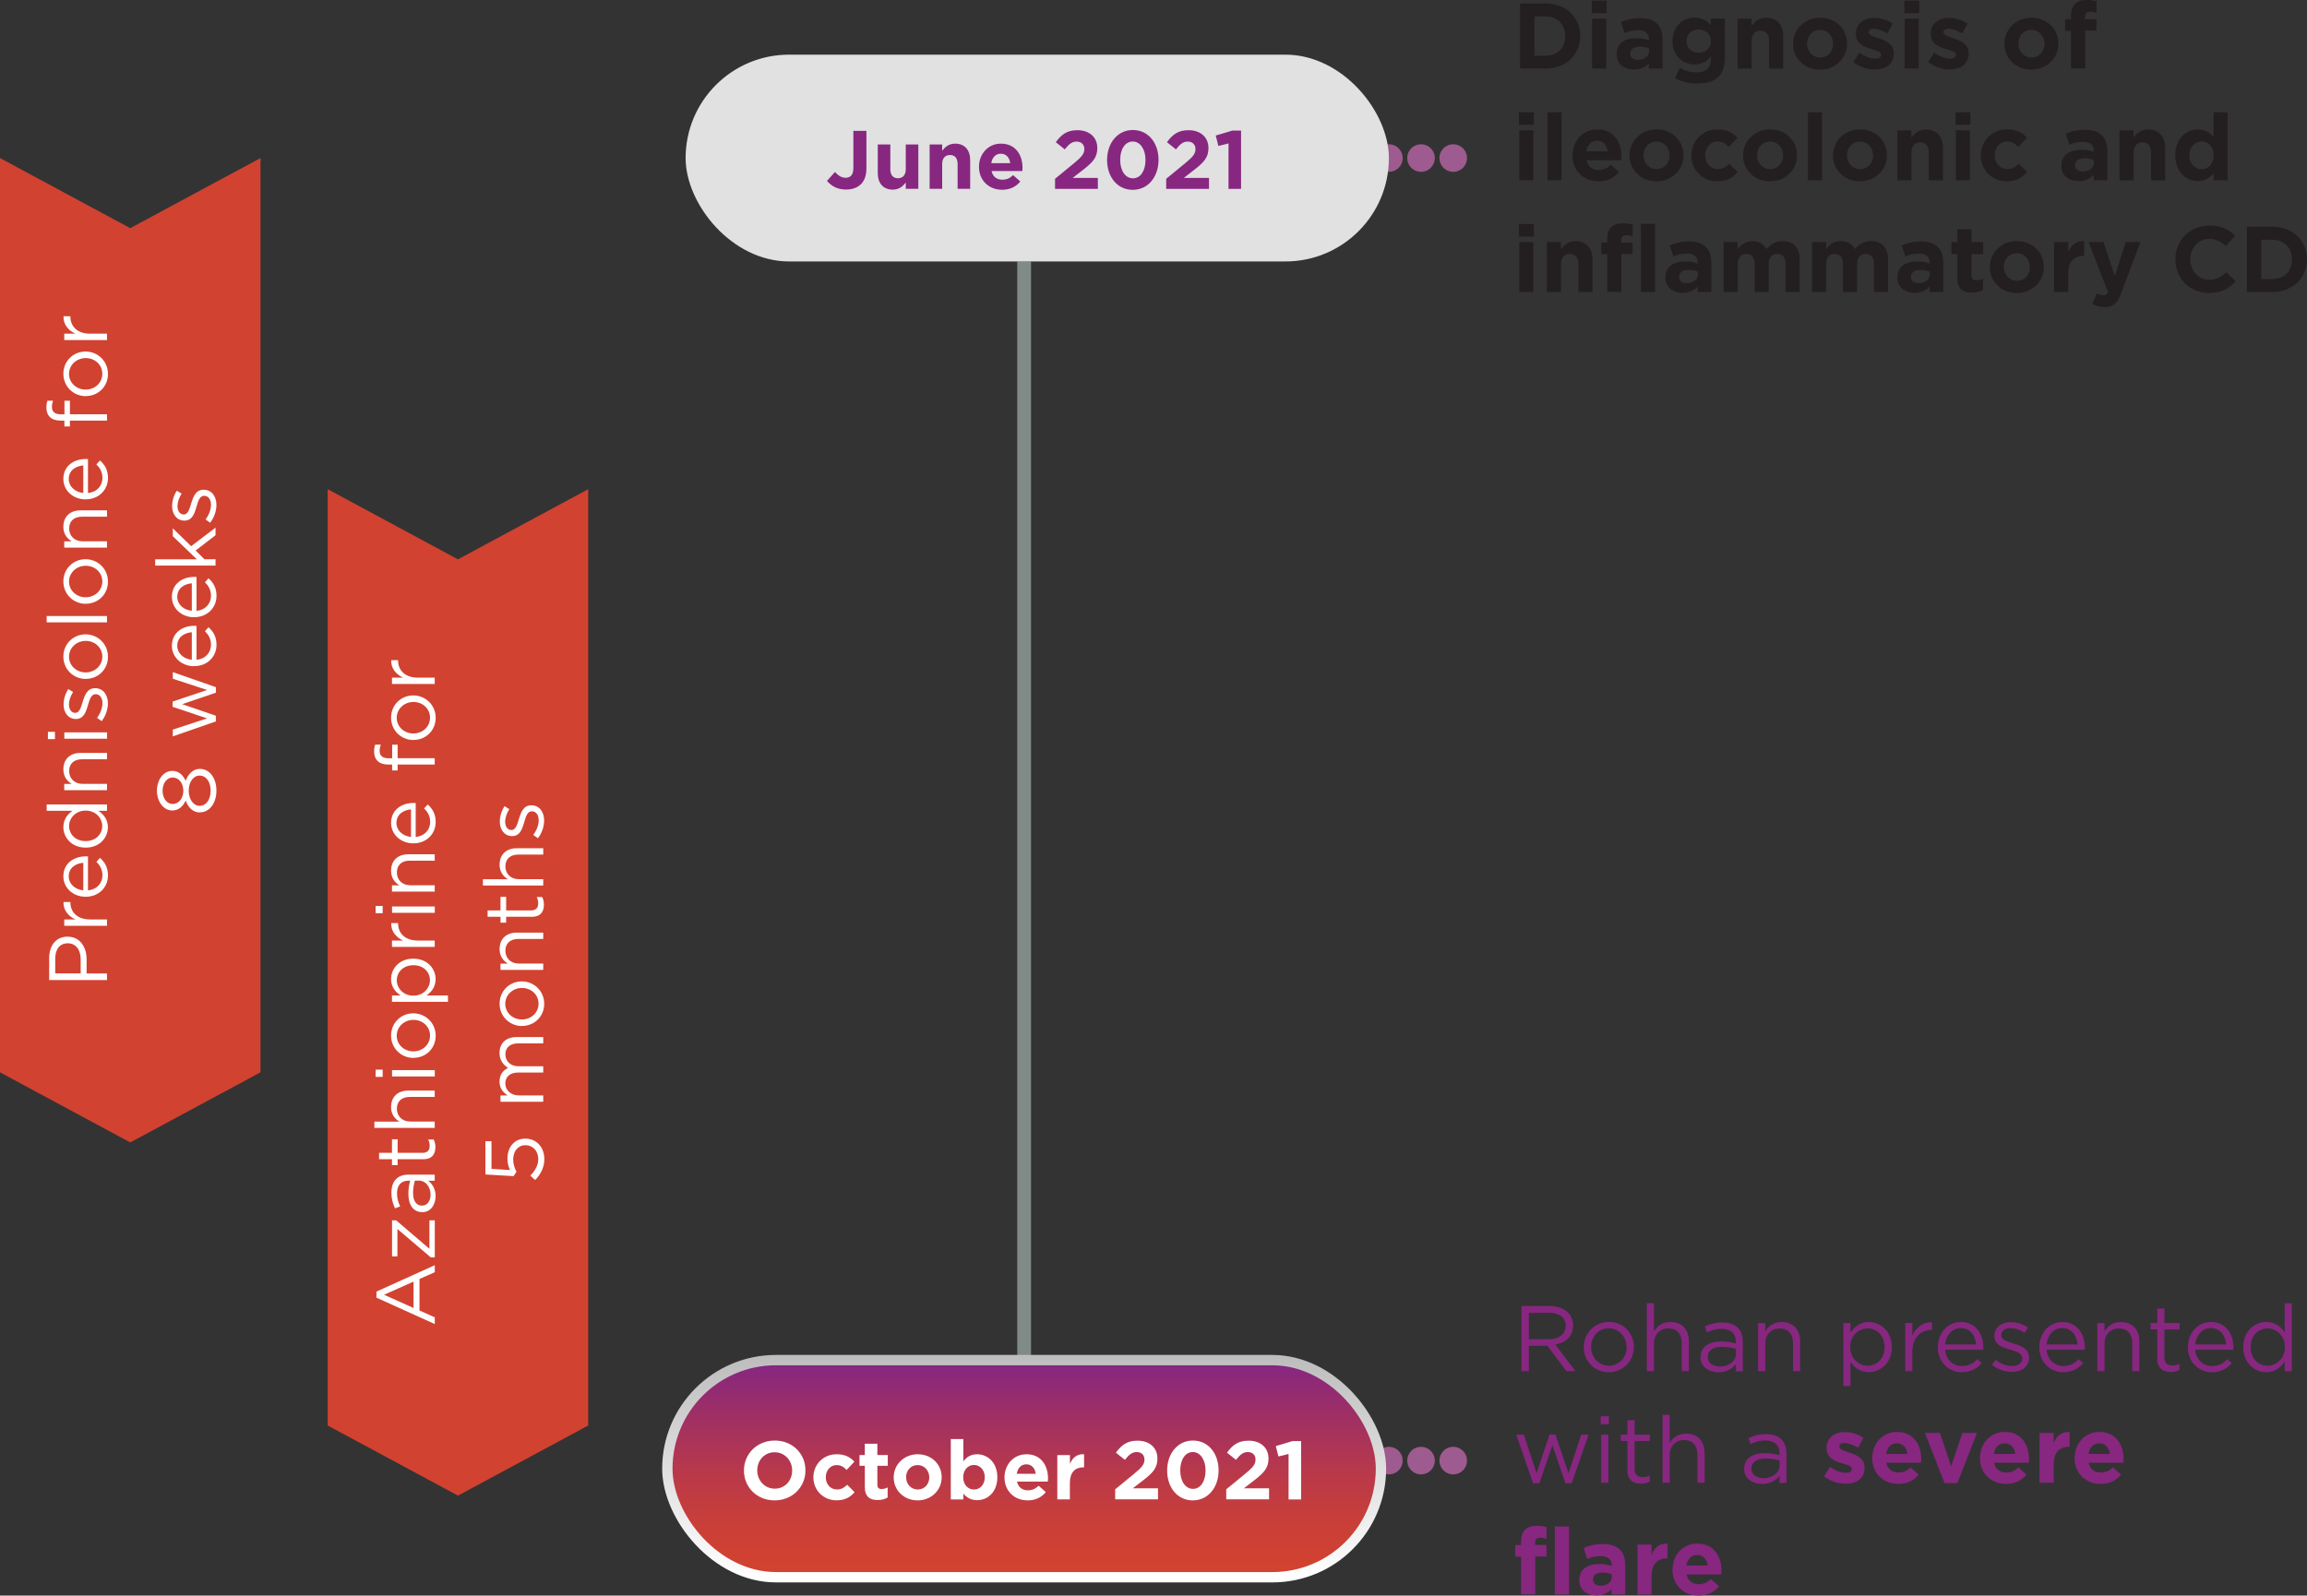 <?xml version="1.0" encoding="UTF-8"?>
<svg id="rohan_flare_svg_mobile" data-name="rohan_flare_svg_mobile" xmlns="http://www.w3.org/2000/svg" xmlns:xlink="http://www.w3.org/1999/xlink" viewBox="0 0 334.6 231.48">
  <rect x="0" y="0" width="334.6" height="231.48" fill="#333333" stroke="none"/>
  <defs>
    <style>
      .mob-cls-1 {
        fill: #e0e1e0;
      }

      .mob-cls-1, .mob-cls-2, .mob-cls-3, .mob-cls-4, .mob-cls-5, .mob-cls-6, .mob-cls-7 {
        stroke-width: 0px;
      }

      .mob-cls-2 {
        fill: url(#mob-linear-gradient);
      }

      .mob-cls-8, .mob-cls-9 {
        stroke: #9d5b8f;
        stroke-linecap: round;
        stroke-linejoin: round;
        stroke-width: 4px;
      }

      .mob-cls-8, .mob-cls-9, .mob-cls-10 {
        fill: none;
      }

      .mob-cls-3 {
        fill: #d24230;
      }

      .mob-cls-4 {
        fill: #fff;
      }

      .mob-cls-5 {
        fill: url(#mob-linear-gradient-2);
      }

      .mob-cls-6 {
        fill: #231f20;
      }

      .mob-cls-9 {
        stroke-dasharray: 0 0 0 4.67;
      }

      .mob-cls-7 {
        fill: #872780;
      }

      .mob-cls-10 {
        stroke: #808b86;
        stroke-miterlimit: 10;
        stroke-width: 2px;
      }
    </style>
    <linearGradient id="mob-linear-gradient" x1="148.54" y1="196.76" x2="148.54" y2="228.93" gradientUnits="userSpaceOnUse">
      <stop offset="0" stop-color="#bebdbd"/>
      <stop offset="1" stop-color="#fff"/>
    </linearGradient>
    <linearGradient id="mob-linear-gradient-2" x1="148.54" y1="198.25" x2="148.54" y2="227.49" gradientUnits="userSpaceOnUse">
      <stop offset="0" stop-color="#872780"/>
      <stop offset=".2" stop-color="#9b2e69"/>
      <stop offset=".53" stop-color="#b9394a"/>
      <stop offset=".81" stop-color="#cb3f36"/>
      <stop offset="1" stop-color="#d24230"/>
    </linearGradient>
  </defs>
  <g id="rohan_svg_flare_mobile">
    <g>
      <line id="timeline" class="mob-cls-10" x1="148.54" y1="217.53" x2="148.54" y2="37.93"/>
      <g id="october_text">
        <g>
          <path class="mob-cls-7" d="m220.68,189.47h4.06c1.16,0,2.09.35,2.69.95.46.46.73,1.12.73,1.86v.03c0,1.57-1.08,2.49-2.57,2.75l2.9,3.86h-1.31l-2.74-3.67h-2.7v3.67h-1.07v-9.45Zm3.97,4.82c1.42,0,2.43-.73,2.43-1.94v-.03c0-1.16-.89-1.86-2.42-1.86h-2.92v3.83h2.9Z"/>
          <path class="mob-cls-7" d="m229.7,195.46v-.03c0-1.97,1.54-3.65,3.65-3.65s3.63,1.65,3.63,3.62v.03c0,1.97-1.55,3.65-3.66,3.65s-3.62-1.65-3.62-3.62Zm6.21,0v-.03c0-1.5-1.12-2.73-2.59-2.73s-2.55,1.23-2.55,2.7v.03c0,1.5,1.11,2.71,2.58,2.71s2.57-1.21,2.57-2.69Z"/>
          <path class="mob-cls-7" d="m238.85,189.06h1.04v4.09c.46-.76,1.19-1.36,2.39-1.36,1.69,0,2.67,1.13,2.67,2.79v4.33h-1.04v-4.08c0-1.3-.7-2.11-1.93-2.11s-2.09.88-2.09,2.19v4h-1.04v-9.86Z"/>
          <path class="mob-cls-7" d="m246.64,196.9v-.03c0-1.47,1.21-2.25,2.98-2.25.89,0,1.53.12,2.15.3v-.24c0-1.26-.77-1.9-2.08-1.9-.82,0-1.47.22-2.12.51l-.31-.85c.77-.35,1.53-.58,2.54-.58s1.74.26,2.25.77c.47.47.72,1.15.72,2.04v4.27h-1v-1.05c-.49.63-1.3,1.2-2.53,1.2-1.3,0-2.61-.74-2.61-2.17Zm5.14-.54v-.67c-.51-.15-1.2-.3-2.05-.3-1.31,0-2.04.57-2.04,1.45v.03c0,.88.81,1.39,1.75,1.39,1.28,0,2.34-.78,2.34-1.89Z"/>
          <path class="mob-cls-7" d="m254.99,191.94h1.04v1.22c.46-.76,1.19-1.36,2.39-1.36,1.69,0,2.67,1.13,2.67,2.79v4.33h-1.04v-4.08c0-1.3-.7-2.11-1.93-2.11s-2.09.88-2.09,2.19v4h-1.04v-6.98Z"/>
          <path class="mob-cls-7" d="m267.35,191.94h1.04v1.4c.57-.84,1.39-1.55,2.67-1.55,1.67,0,3.33,1.32,3.33,3.62v.03c0,2.28-1.65,3.63-3.33,3.63-1.3,0-2.13-.7-2.67-1.49v3.5h-1.04v-9.14Zm5.98,3.51v-.03c0-1.65-1.13-2.7-2.46-2.7s-2.52,1.09-2.52,2.69v.03c0,1.62,1.23,2.7,2.52,2.7s2.46-1,2.46-2.69Z"/>
          <path class="mob-cls-7" d="m276.32,191.94h1.04v1.82c.51-1.16,1.53-2,2.85-1.94v1.12h-.08c-1.53,0-2.77,1.09-2.77,3.2v2.78h-1.04v-6.98Z"/>
          <path class="mob-cls-7" d="m281.06,195.45v-.03c0-2.01,1.42-3.63,3.35-3.63,2.07,0,3.25,1.65,3.25,3.69,0,.13,0,.22-.01.34h-5.54c.15,1.51,1.22,2.36,2.46,2.36.96,0,1.63-.39,2.2-.99l.65.58c-.7.78-1.55,1.31-2.88,1.31-1.92,0-3.48-1.47-3.48-3.63Zm5.55-.4c-.11-1.27-.84-2.38-2.23-2.38-1.21,0-2.13,1.01-2.27,2.38h4.5Z"/>
          <path class="mob-cls-7" d="m288.9,198.03l.53-.74c.76.57,1.59.89,2.42.89s1.45-.43,1.45-1.11v-.03c0-.7-.82-.97-1.74-1.23-1.09-.31-2.31-.69-2.31-1.97v-.03c0-1.2,1-2,2.38-2,.85,0,1.8.3,2.51.77l-.47.78c-.65-.42-1.39-.68-2.07-.68-.82,0-1.35.43-1.35,1.01v.03c0,.66.86.92,1.8,1.2,1.08.32,2.24.74,2.24,2v.03c0,1.32-1.09,2.09-2.48,2.09-1,0-2.11-.39-2.89-1.03Z"/>
          <path class="mob-cls-7" d="m295.77,195.45v-.03c0-2.01,1.42-3.63,3.35-3.63,2.07,0,3.25,1.65,3.25,3.69,0,.13,0,.22-.01.34h-5.54c.15,1.51,1.22,2.36,2.46,2.36.96,0,1.63-.39,2.2-.99l.65.58c-.7.78-1.55,1.31-2.88,1.31-1.92,0-3.48-1.47-3.48-3.63Zm5.55-.4c-.11-1.27-.84-2.38-2.23-2.38-1.21,0-2.13,1.01-2.27,2.38h4.5Z"/>
          <path class="mob-cls-7" d="m304.19,191.94h1.04v1.22c.46-.76,1.19-1.36,2.39-1.36,1.69,0,2.67,1.13,2.67,2.79v4.33h-1.04v-4.08c0-1.3-.7-2.11-1.93-2.11s-2.09.88-2.09,2.19v4h-1.04v-6.98Z"/>
          <path class="mob-cls-7" d="m312.88,197.07v-4.21h-.97v-.92h.97v-2.11h1.04v2.11h2.21v.92h-2.21v4.08c0,.85.47,1.16,1.17,1.16.35,0,.65-.07,1.01-.24v.89c-.36.19-.76.3-1.26.3-1.12,0-1.97-.55-1.97-1.97Z"/>
          <path class="mob-cls-7" d="m317.33,195.45v-.03c0-2.01,1.42-3.63,3.35-3.63,2.07,0,3.25,1.65,3.25,3.69,0,.13,0,.22-.01.34h-5.54c.15,1.51,1.22,2.36,2.46,2.36.96,0,1.63-.39,2.2-.99l.65.58c-.7.78-1.55,1.31-2.88,1.31-1.92,0-3.48-1.47-3.48-3.63Zm5.55-.4c-.11-1.27-.84-2.38-2.23-2.38-1.21,0-2.13,1.01-2.27,2.38h4.5Z"/>
          <path class="mob-cls-7" d="m325.35,195.45v-.03c0-2.28,1.66-3.63,3.34-3.63,1.3,0,2.13.7,2.67,1.49v-4.21h1.04v9.86h-1.04v-1.4c-.57.84-1.39,1.55-2.67,1.55-1.67,0-3.34-1.32-3.34-3.62Zm6.05-.01v-.03c0-1.61-1.23-2.69-2.52-2.69s-2.46,1-2.46,2.69v.03c0,1.65,1.13,2.7,2.46,2.7s2.52-1.09,2.52-2.7Z"/>
          <path class="mob-cls-7" d="m219.91,208.14h1.11l1.84,5.6,1.88-5.63h.86l1.89,5.63,1.84-5.6h1.08l-2.46,7.04h-.91l-1.88-5.51-1.89,5.51h-.92l-2.44-7.04Z"/>
          <path class="mob-cls-7" d="m232.16,205.47h1.19v1.15h-1.19v-1.15Zm.07,2.67h1.04v6.98h-1.04v-6.98Z"/>
          <path class="mob-cls-7" d="m236.04,213.27v-4.21h-.97v-.92h.97v-2.11h1.04v2.11h2.21v.92h-2.21v4.08c0,.85.47,1.16,1.17,1.16.35,0,.65-.07,1.01-.24v.89c-.37.19-.76.3-1.26.3-1.12,0-1.97-.55-1.97-1.97Z"/>
          <path class="mob-cls-7" d="m241.13,205.26h1.04v4.09c.46-.76,1.19-1.36,2.39-1.36,1.69,0,2.67,1.13,2.67,2.79v4.33h-1.04v-4.08c0-1.3-.7-2.11-1.93-2.11s-2.09.88-2.09,2.19v4h-1.04v-9.86Z"/>
          <path class="mob-cls-7" d="m252.97,213.1v-.03c0-1.47,1.21-2.25,2.98-2.25.89,0,1.53.12,2.15.3v-.24c0-1.26-.77-1.9-2.08-1.9-.82,0-1.47.22-2.12.51l-.31-.85c.77-.35,1.53-.58,2.54-.58s1.74.26,2.25.77c.47.47.72,1.15.72,2.04v4.27h-1v-1.05c-.49.63-1.3,1.2-2.53,1.2-1.3,0-2.61-.74-2.61-2.17Zm5.14-.54v-.67c-.51-.15-1.2-.3-2.05-.3-1.31,0-2.04.57-2.04,1.45v.03c0,.88.81,1.39,1.75,1.39,1.28,0,2.34-.78,2.34-1.89Z"/>
          <path class="mob-cls-7" d="m264.56,214.16l.88-1.35c.78.57,1.61.86,2.28.86.59,0,.86-.22.86-.54v-.03c0-.45-.7-.59-1.5-.84-1.01-.3-2.16-.77-2.16-2.17v-.03c0-1.47,1.19-2.3,2.65-2.3.92,0,1.92.31,2.7.84l-.78,1.42c-.72-.42-1.43-.67-1.96-.67s-.76.22-.76.5v.03c0,.41.69.59,1.47.86,1.01.34,2.19.82,2.19,2.15v.03c0,1.61-1.2,2.34-2.77,2.34-1.01,0-2.15-.34-3.11-1.09Z"/>
          <path class="mob-cls-7" d="m271.55,211.54v-.03c0-2.07,1.47-3.77,3.58-3.77,2.42,0,3.52,1.88,3.52,3.93,0,.16-.01.35-.03.54h-5.04c.2.93.85,1.42,1.77,1.42.69,0,1.19-.22,1.76-.74l1.17,1.04c-.67.84-1.65,1.35-2.96,1.35-2.17,0-3.78-1.53-3.78-3.74Zm5.1-.61c-.12-.92-.66-1.54-1.53-1.54s-1.4.61-1.57,1.54h3.09Z"/>
          <path class="mob-cls-7" d="m279.19,207.88h2.17l1.62,4.85,1.63-4.85h2.13l-2.85,7.29h-1.86l-2.85-7.29Z"/>
          <path class="mob-cls-7" d="m287.18,211.54v-.03c0-2.07,1.47-3.77,3.58-3.77,2.42,0,3.52,1.88,3.52,3.93,0,.16-.01.35-.03.54h-5.04c.2.93.85,1.42,1.77,1.42.69,0,1.19-.22,1.76-.74l1.17,1.04c-.67.84-1.65,1.35-2.96,1.35-2.17,0-3.78-1.53-3.78-3.74Zm5.1-.61c-.12-.92-.66-1.54-1.53-1.54s-1.4.61-1.57,1.54h3.09Z"/>
          <path class="mob-cls-7" d="m295.81,207.88h2.05v1.46c.42-1,1.09-1.65,2.31-1.59v2.15h-.11c-1.36,0-2.2.82-2.2,2.55v2.67h-2.05v-7.24Z"/>
          <path class="mob-cls-7" d="m300.9,211.54v-.03c0-2.07,1.47-3.77,3.58-3.77,2.42,0,3.52,1.88,3.52,3.93,0,.16-.01.35-.03.54h-5.04c.2.93.85,1.42,1.77,1.42.69,0,1.19-.22,1.76-.74l1.17,1.04c-.67.84-1.65,1.35-2.96,1.35-2.17,0-3.78-1.53-3.78-3.74Zm5.1-.61c-.12-.92-.66-1.54-1.53-1.54s-1.4.61-1.57,1.54h3.09Z"/>
          <path class="mob-cls-7" d="m220.61,225.84h-.85v-1.69h.85v-.46c0-.8.2-1.38.58-1.76.38-.38.93-.57,1.66-.57.65,0,1.08.08,1.46.2v1.7c-.3-.11-.58-.18-.93-.18-.47,0-.74.24-.74.78v.28h1.66v1.67h-1.63v5.48h-2.05v-5.48Zm4.9-4.38h2.05v9.86h-2.05v-9.86Z"/>
          <path class="mob-cls-7" d="m229.06,229.24v-.03c0-1.58,1.2-2.31,2.92-2.31.73,0,1.26.12,1.77.3v-.12c0-.85-.53-1.32-1.55-1.32-.78,0-1.34.15-2,.39l-.51-1.57c.8-.35,1.58-.58,2.81-.58,1.12,0,1.93.3,2.44.81.54.54.78,1.34.78,2.31v4.2h-1.99v-.78c-.5.55-1.19.92-2.19.92-1.36,0-2.48-.78-2.48-2.21Zm4.71-.47v-.36c-.35-.16-.81-.27-1.31-.27-.88,0-1.42.35-1.42,1v.03c0,.55.46.88,1.12.88.96,0,1.61-.53,1.61-1.27Z"/>
          <path class="mob-cls-7" d="m237.49,224.08h2.05v1.46c.42-1,1.09-1.65,2.31-1.59v2.15h-.11c-1.36,0-2.2.82-2.2,2.55v2.67h-2.05v-7.24Z"/>
          <path class="mob-cls-7" d="m242.58,227.74v-.03c0-2.07,1.47-3.77,3.58-3.77,2.42,0,3.52,1.88,3.52,3.93,0,.16-.01.35-.03.54h-5.04c.2.93.85,1.42,1.77,1.42.69,0,1.19-.22,1.76-.74l1.17,1.04c-.67.84-1.65,1.35-2.96,1.35-2.17,0-3.78-1.53-3.78-3.74Zm5.1-.61c-.12-.92-.66-1.54-1.53-1.54s-1.4.61-1.57,1.54h3.09Z"/>
        </g>
        <g>
          <line class="mob-cls-8" x1="210.77" y1="211.9" x2="210.77" y2="211.9"/>
          <line class="mob-cls-9" x1="206.1" y1="211.9" x2="203.77" y2="211.9"/>
          <line class="mob-cls-8" x1="201.44" y1="211.9" x2="201.44" y2="211.9"/>
        </g>
      </g>
      <g id="flare_btn" data-name="flare_october_2021" class="timeline--btn">
        <rect class="mob-cls-2" x="96.04" y="196.57" width="105" height="33" rx="16.5" ry="16.5"/>
        <rect class="mob-cls-5 tooltip-mobile" title="Click here" x="97.54" y="198.07" width="102" height="30" rx="15" ry="15"/>
        <g>
          <path class="mob-cls-4" d="m107.9,213.35v-.02c0-2.39,1.88-4.34,4.47-4.34s4.45,1.93,4.45,4.32v.02c0,2.39-1.88,4.34-4.47,4.34s-4.45-1.93-4.45-4.32Zm6.99,0v-.02c0-1.44-1.06-2.64-2.54-2.64s-2.52,1.18-2.52,2.62v.02c0,1.44,1.06,2.64,2.54,2.64s2.52-1.17,2.52-2.61Z"/>
          <path class="mob-cls-4" d="m117.97,214.35v-.02c0-1.83,1.4-3.35,3.37-3.35,1.21,0,1.97.41,2.57,1.08l-1.12,1.2c-.41-.43-.82-.71-1.46-.71-.91,0-1.56.8-1.56,1.75v.02c0,.98.64,1.77,1.63,1.77.61,0,1.03-.26,1.48-.68l1.07,1.08c-.62.68-1.34,1.17-2.63,1.17-1.93,0-3.35-1.49-3.35-3.32Z"/>
          <path class="mob-cls-4" d="m125.43,215.7v-3.05h-.77v-1.56h.77v-1.64h1.82v1.64h1.51v1.56h-1.51v2.75c0,.42.18.62.59.62.34,0,.64-.08.9-.23v1.46c-.38.23-.83.37-1.44.37-1.12,0-1.87-.44-1.87-1.93Z"/>
          <path class="mob-cls-4" d="m129.62,214.35v-.02c0-1.85,1.49-3.35,3.49-3.35s3.47,1.48,3.47,3.32v.02c0,1.85-1.49,3.35-3.49,3.35s-3.47-1.47-3.47-3.32Zm5.16,0v-.02c0-.95-.68-1.78-1.69-1.78s-1.67.8-1.67,1.75v.02c0,.95.68,1.77,1.69,1.77s1.67-.8,1.67-1.75Z"/>
          <path class="mob-cls-4" d="m139.72,216.69v.84h-1.82v-8.76h1.82v3.25c.44-.6,1.06-1.04,2-1.04,1.5,0,2.93,1.18,2.93,3.32v.02c0,2.15-1.4,3.32-2.93,3.32-.97,0-1.57-.44-2-.96Zm3.11-2.36v-.02c0-1.07-.72-1.78-1.57-1.78s-1.56.71-1.56,1.78v.02c0,1.07.71,1.77,1.56,1.77s1.57-.7,1.57-1.77Z"/>
          <path class="mob-cls-4" d="m145.69,214.35v-.02c0-1.83,1.31-3.35,3.18-3.35,2.15,0,3.13,1.67,3.13,3.49,0,.14-.01.31-.02.48h-4.47c.18.83.76,1.26,1.57,1.26.61,0,1.06-.19,1.56-.66l1.04.92c-.6.74-1.46,1.2-2.63,1.2-1.93,0-3.36-1.36-3.36-3.32Zm4.53-.54c-.11-.82-.59-1.37-1.36-1.37s-1.25.54-1.39,1.37h2.75Z"/>
          <path class="mob-cls-4" d="m153.36,211.1h1.82v1.29c.37-.89.97-1.46,2.05-1.42v1.91h-.1c-1.21,0-1.96.73-1.96,2.27v2.38h-1.82v-6.43Z"/>
          <path class="mob-cls-4" d="m161.75,216.06l2.79-2.29c1.04-.86,1.45-1.32,1.45-2.02s-.47-1.09-1.13-1.09-1.09.36-1.71,1.13l-1.3-1.04c.83-1.13,1.63-1.74,3.13-1.74,1.74,0,2.89,1.02,2.89,2.59v.02c0,1.4-.72,2.1-2.21,3.25l-1.37,1.05h3.66v1.6h-6.21v-1.46Z"/>
          <path class="mob-cls-4" d="m169.28,213.35v-.02c0-2.43,1.51-4.34,3.74-4.34s3.72,1.88,3.72,4.32v.02c0,2.43-1.5,4.34-3.74,4.34s-3.72-1.88-3.72-4.32Zm5.57,0v-.02c0-1.52-.74-2.67-1.85-2.67s-1.82,1.12-1.82,2.65v.02c0,1.54.73,2.67,1.85,2.67s1.82-1.13,1.82-2.65Z"/>
          <path class="mob-cls-4" d="m177.86,216.06l2.79-2.29c1.04-.86,1.45-1.32,1.45-2.02s-.47-1.09-1.13-1.09-1.09.36-1.71,1.13l-1.3-1.04c.83-1.13,1.63-1.74,3.13-1.74,1.74,0,2.89,1.02,2.89,2.59v.02c0,1.4-.72,2.1-2.21,3.25l-1.37,1.05h3.66v1.6h-6.21v-1.46Z"/>
          <path class="mob-cls-4" d="m186.88,210.94l-1.46.36-.38-1.51,2.41-.72h1.26v8.46h-1.82v-6.58Z"/>
        </g>
      </g>
      <g id="june_text">
        <g>
          <line class="mob-cls-8" x1="210.77" y1="22.93" x2="210.77" y2="22.93"/>
          <line class="mob-cls-9" x1="206.1" y1="22.93" x2="203.77" y2="22.93"/>
          <line class="mob-cls-8" x1="201.44" y1="22.93" x2="201.44" y2="22.93"/>
        </g>
        <g>
          <path class="mob-cls-6" d="m220.48.5h3.69c2.97,0,5.02,2.04,5.02,4.7v.03c0,2.66-2.05,4.73-5.02,4.73h-3.69V.5Zm2.08,1.88v5.7h1.61c1.7,0,2.85-1.15,2.85-2.82v-.03c0-1.67-1.15-2.85-2.85-2.85h-1.61Z"/>
          <path class="mob-cls-6" d="m230.86.09h2.16v1.82h-2.16V.09Zm.05,2.62h2.05v7.24h-2.05V2.71Z"/>
          <path class="mob-cls-6" d="m234.47,7.87v-.03c0-1.58,1.2-2.31,2.92-2.31.73,0,1.26.12,1.77.3v-.12c0-.85-.53-1.32-1.55-1.32-.78,0-1.34.15-2,.39l-.51-1.57c.8-.35,1.58-.58,2.81-.58,1.12,0,1.93.3,2.44.81.54.54.78,1.34.78,2.31v4.2h-1.99v-.78c-.5.55-1.19.92-2.19.92-1.36,0-2.48-.78-2.48-2.21Zm4.71-.47v-.36c-.35-.16-.81-.27-1.31-.27-.88,0-1.42.35-1.42,1v.03c0,.55.46.88,1.12.88.96,0,1.61-.53,1.61-1.27Z"/>
          <path class="mob-cls-6" d="m242.93,11.38l.7-1.54c.74.42,1.49.66,2.44.66,1.4,0,2.07-.68,2.07-1.97v-.35c-.61.73-1.27,1.17-2.36,1.17-1.69,0-3.21-1.23-3.21-3.38v-.03c0-2.16,1.55-3.38,3.21-3.38,1.12,0,1.78.47,2.34,1.08v-.95h2.05v5.6c0,1.3-.31,2.24-.92,2.85-.67.68-1.71.97-3.12.97-1.17,0-2.28-.27-3.2-.76Zm5.21-5.4v-.03c0-.99-.77-1.67-1.77-1.67s-1.76.69-1.76,1.67v.03c0,1,.76,1.67,1.76,1.67s1.77-.69,1.77-1.67Z"/>
          <path class="mob-cls-6" d="m252,2.71h2.05v1.03c.47-.61,1.08-1.16,2.12-1.16,1.55,0,2.46,1.03,2.46,2.69v4.69h-2.05v-4.04c0-.97-.46-1.47-1.24-1.47s-1.28.5-1.28,1.47v4.04h-2.05V2.71Z"/>
          <path class="mob-cls-6" d="m260.06,6.37v-.03c0-2.08,1.67-3.77,3.93-3.77s3.9,1.66,3.9,3.74v.03c0,2.08-1.67,3.77-3.93,3.77s-3.9-1.66-3.9-3.74Zm5.81,0v-.03c0-1.07-.77-2-1.9-2s-1.88.91-1.88,1.97v.03c0,1.07.77,2,1.9,2s1.88-.9,1.88-1.97Z"/>
          <path class="mob-cls-6" d="m268.81,8.99l.88-1.35c.78.57,1.61.86,2.28.86.59,0,.86-.22.86-.54v-.03c0-.45-.7-.59-1.5-.84-1.01-.3-2.16-.77-2.16-2.17v-.03c0-1.47,1.19-2.3,2.65-2.3.92,0,1.92.31,2.7.84l-.78,1.42c-.72-.42-1.43-.68-1.96-.68s-.76.22-.76.5v.03c0,.41.69.59,1.47.86,1.01.34,2.19.82,2.19,2.15v.03c0,1.61-1.2,2.34-2.77,2.34-1.01,0-2.15-.34-3.11-1.09Z"/>
          <path class="mob-cls-6" d="m276.19.09h2.16v1.82h-2.16V.09Zm.05,2.62h2.05v7.24h-2.05V2.71Z"/>
          <path class="mob-cls-6" d="m279.66,8.99l.88-1.35c.78.57,1.61.86,2.28.86.59,0,.86-.22.86-.54v-.03c0-.45-.7-.59-1.5-.84-1.01-.3-2.16-.77-2.16-2.17v-.03c0-1.47,1.19-2.3,2.65-2.3.92,0,1.92.31,2.7.84l-.78,1.42c-.72-.42-1.43-.68-1.96-.68s-.76.22-.76.5v.03c0,.41.69.59,1.47.86,1.01.34,2.19.82,2.19,2.15v.03c0,1.61-1.2,2.34-2.77,2.34-1.01,0-2.15-.34-3.11-1.09Z"/>
          <path class="mob-cls-6" d="m290.71,6.37v-.03c0-2.08,1.67-3.77,3.93-3.77s3.9,1.66,3.9,3.74v.03c0,2.08-1.67,3.77-3.93,3.77s-3.9-1.66-3.9-3.74Zm5.81,0v-.03c0-1.07-.77-2-1.9-2s-1.88.91-1.88,1.97v.03c0,1.07.77,2,1.9,2s1.88-.9,1.88-1.97Z"/>
          <path class="mob-cls-6" d="m300.37,4.47h-.85v-1.69h.85v-.46c0-.8.2-1.38.58-1.76.38-.38.93-.57,1.66-.57.65,0,1.08.08,1.46.2v1.7c-.3-.11-.58-.18-.93-.18-.47,0-.74.24-.74.78v.28h1.66v1.67h-1.63v5.48h-2.05v-5.48Z"/>
          <path class="mob-cls-6" d="m220.3,16.29h2.16v1.82h-2.16v-1.82Zm.05,2.62h2.05v7.24h-2.05v-7.24Z"/>
          <path class="mob-cls-6" d="m224.44,16.29h2.05v9.86h-2.05v-9.86Z"/>
          <path class="mob-cls-6" d="m228.07,22.57v-.03c0-2.07,1.47-3.77,3.58-3.77,2.42,0,3.52,1.88,3.52,3.93,0,.16-.01.35-.03.54h-5.04c.2.93.85,1.42,1.77,1.42.69,0,1.19-.22,1.76-.74l1.17,1.04c-.67.84-1.65,1.35-2.96,1.35-2.17,0-3.78-1.53-3.78-3.74Zm5.1-.61c-.12-.92-.66-1.54-1.53-1.54s-1.4.61-1.57,1.54h3.09Z"/>
          <path class="mob-cls-6" d="m236.34,22.57v-.03c0-2.08,1.67-3.77,3.93-3.77s3.9,1.66,3.9,3.74v.03c0,2.08-1.67,3.77-3.93,3.77s-3.9-1.66-3.9-3.74Zm5.81,0v-.03c0-1.07-.77-2-1.9-2s-1.88.91-1.88,1.97v.03c0,1.07.77,2,1.9,2s1.88-.9,1.88-1.97Z"/>
          <path class="mob-cls-6" d="m245.31,22.57v-.03c0-2.07,1.58-3.77,3.79-3.77,1.36,0,2.21.46,2.89,1.21l-1.26,1.35c-.46-.49-.92-.8-1.65-.8-1.03,0-1.76.91-1.76,1.97v.03c0,1.11.72,2,1.84,2,.69,0,1.16-.3,1.66-.77l1.2,1.22c-.7.77-1.51,1.32-2.96,1.32-2.17,0-3.77-1.67-3.77-3.74Z"/>
          <path class="mob-cls-6" d="m252.81,22.57v-.03c0-2.08,1.67-3.77,3.93-3.77s3.9,1.66,3.9,3.74v.03c0,2.08-1.67,3.77-3.93,3.77s-3.9-1.66-3.9-3.74Zm5.81,0v-.03c0-1.07-.77-2-1.9-2s-1.88.91-1.88,1.97v.03c0,1.07.77,2,1.9,2s1.88-.9,1.88-1.97Z"/>
          <path class="mob-cls-6" d="m262.22,16.29h2.05v9.86h-2.05v-9.86Z"/>
          <path class="mob-cls-6" d="m265.85,22.57v-.03c0-2.08,1.67-3.77,3.93-3.77s3.9,1.66,3.9,3.74v.03c0,2.08-1.67,3.77-3.93,3.77s-3.9-1.66-3.9-3.74Zm5.81,0v-.03c0-1.07-.77-2-1.9-2s-1.88.91-1.88,1.97v.03c0,1.07.77,2,1.9,2s1.88-.9,1.88-1.97Z"/>
          <path class="mob-cls-6" d="m275.17,18.92h2.05v1.03c.47-.61,1.08-1.16,2.12-1.16,1.55,0,2.46,1.03,2.46,2.69v4.69h-2.05v-4.04c0-.97-.46-1.47-1.24-1.47s-1.28.5-1.28,1.47v4.04h-2.05v-7.24Z"/>
          <path class="mob-cls-6" d="m283.62,16.29h2.16v1.82h-2.16v-1.82Zm.05,2.62h2.05v7.24h-2.05v-7.24Z"/>
          <path class="mob-cls-6" d="m287.3,22.57v-.03c0-2.07,1.58-3.77,3.79-3.77,1.36,0,2.21.46,2.89,1.21l-1.26,1.35c-.46-.49-.92-.8-1.65-.8-1.03,0-1.76.91-1.76,1.97v.03c0,1.11.72,2,1.84,2,.69,0,1.16-.3,1.66-.77l1.2,1.22c-.7.77-1.51,1.32-2.96,1.32-2.17,0-3.77-1.67-3.77-3.74Z"/>
          <path class="mob-cls-6" d="m298.98,24.07v-.03c0-1.58,1.2-2.31,2.92-2.31.73,0,1.26.12,1.77.3v-.12c0-.85-.53-1.32-1.55-1.32-.78,0-1.34.15-2,.39l-.51-1.57c.8-.35,1.58-.58,2.81-.58,1.12,0,1.93.3,2.44.81.54.54.78,1.34.78,2.31v4.2h-1.99v-.78c-.5.55-1.19.92-2.19.92-1.36,0-2.48-.78-2.48-2.21Zm4.71-.47v-.36c-.35-.16-.81-.27-1.31-.27-.88,0-1.42.35-1.42,1v.03c0,.55.46.88,1.12.88.96,0,1.61-.53,1.61-1.27Z"/>
          <path class="mob-cls-6" d="m307.4,18.92h2.05v1.03c.47-.61,1.08-1.16,2.12-1.16,1.55,0,2.46,1.03,2.46,2.69v4.69h-2.05v-4.04c0-.97-.46-1.47-1.24-1.47s-1.28.5-1.28,1.47v4.04h-2.05v-7.24Z"/>
          <path class="mob-cls-6" d="m315.49,22.55v-.03c0-2.42,1.58-3.74,3.29-3.74,1.09,0,1.77.5,2.26,1.08v-3.57h2.05v9.86h-2.05v-1.04c-.5.67-1.19,1.17-2.26,1.17-1.69,0-3.29-1.32-3.29-3.74Zm5.58,0v-.03c0-1.2-.8-2-1.75-2s-1.77.78-1.77,2v.03c0,1.2.81,2,1.77,2s1.75-.8,1.75-2Z"/>
          <path class="mob-cls-6" d="m220.3,32.5h2.16v1.82h-2.16v-1.82Zm.05,2.62h2.05v7.24h-2.05v-7.24Z"/>
          <path class="mob-cls-6" d="m224.34,35.11h2.05v1.03c.47-.61,1.08-1.16,2.12-1.16,1.55,0,2.46,1.03,2.46,2.69v4.69h-2.05v-4.04c0-.97-.46-1.47-1.24-1.47s-1.28.5-1.28,1.47v4.04h-2.05v-7.24Z"/>
          <path class="mob-cls-6" d="m233.1,36.87h-.85v-1.69h.85v-.46c0-.8.2-1.38.58-1.75.38-.38.93-.57,1.66-.57.65,0,1.08.08,1.46.2v1.7c-.3-.11-.58-.18-.93-.18-.47,0-.74.24-.74.78v.28h1.66v1.67h-1.63v5.48h-2.05v-5.48Zm4.9-4.38h2.05v9.86h-2.05v-9.86Z"/>
          <path class="mob-cls-6" d="m241.55,40.27v-.03c0-1.58,1.2-2.31,2.92-2.31.73,0,1.26.12,1.77.3v-.12c0-.85-.53-1.32-1.55-1.32-.78,0-1.34.15-2,.39l-.51-1.57c.8-.35,1.58-.58,2.81-.58,1.12,0,1.93.3,2.44.81.54.54.78,1.34.78,2.31v4.2h-1.99v-.78c-.5.55-1.19.92-2.19.92-1.36,0-2.48-.78-2.48-2.21Zm4.71-.47v-.37c-.35-.16-.81-.27-1.31-.27-.88,0-1.42.35-1.42,1v.03c0,.55.46.88,1.12.88.96,0,1.61-.53,1.61-1.27Z"/>
          <path class="mob-cls-6" d="m249.98,35.11h2.05v1.03c.47-.61,1.09-1.16,2.13-1.16.95,0,1.66.42,2.04,1.15.63-.74,1.39-1.15,2.38-1.15,1.53,0,2.44.92,2.44,2.66v4.71h-2.05v-4.04c0-.97-.43-1.47-1.2-1.47s-1.24.5-1.24,1.47v4.04h-2.05v-4.04c0-.97-.43-1.47-1.2-1.47s-1.24.5-1.24,1.47v4.04h-2.05v-7.24Z"/>
          <path class="mob-cls-6" d="m262.8,35.11h2.05v1.03c.47-.61,1.09-1.16,2.13-1.16.95,0,1.66.42,2.04,1.15.63-.74,1.39-1.15,2.38-1.15,1.53,0,2.44.92,2.44,2.66v4.71h-2.05v-4.04c0-.97-.43-1.47-1.2-1.47s-1.24.5-1.24,1.47v4.04h-2.05v-4.04c0-.97-.43-1.47-1.2-1.47s-1.24.5-1.24,1.47v4.04h-2.05v-7.24Z"/>
          <path class="mob-cls-6" d="m275.19,40.27v-.03c0-1.58,1.2-2.31,2.92-2.31.73,0,1.26.12,1.77.3v-.12c0-.85-.53-1.32-1.55-1.32-.78,0-1.34.15-2,.39l-.51-1.57c.8-.35,1.58-.58,2.81-.58,1.12,0,1.93.3,2.44.81.54.54.78,1.34.78,2.31v4.2h-1.99v-.78c-.5.55-1.19.92-2.19.92-1.36,0-2.48-.78-2.48-2.21Zm4.71-.47v-.37c-.35-.16-.81-.27-1.31-.27-.88,0-1.42.35-1.42,1v.03c0,.55.46.88,1.12.88.96,0,1.61-.53,1.61-1.27Z"/>
          <path class="mob-cls-6" d="m283.89,40.3v-3.43h-.86v-1.76h.86v-1.85h2.05v1.85h1.7v1.76h-1.7v3.09c0,.47.2.7.66.7.38,0,.72-.09,1.01-.26v1.65c-.43.26-.93.42-1.62.42-1.26,0-2.11-.5-2.11-2.17Z"/>
          <path class="mob-cls-6" d="m288.6,38.77v-.03c0-2.08,1.67-3.77,3.93-3.77s3.9,1.66,3.9,3.74v.03c0,2.08-1.67,3.77-3.93,3.77s-3.9-1.66-3.9-3.74Zm5.81,0v-.03c0-1.07-.77-2-1.9-2s-1.88.9-1.88,1.97v.03c0,1.07.77,2,1.9,2s1.88-.91,1.88-1.97Z"/>
          <path class="mob-cls-6" d="m297.92,35.11h2.05v1.46c.42-1,1.09-1.65,2.31-1.59v2.15h-.11c-1.36,0-2.2.82-2.2,2.55v2.67h-2.05v-7.24Z"/>
          <path class="mob-cls-6" d="m308.31,35.11h2.13l-2.78,7.41c-.55,1.47-1.15,2.03-2.38,2.03-.74,0-1.3-.19-1.82-.5l.69-1.49c.27.16.61.28.88.28.35,0,.54-.11.71-.47l-2.83-7.27h2.17l1.65,4.93,1.58-4.93Z"/>
          <path class="mob-cls-6" d="m315.51,37.65v-.03c0-2.69,2.03-4.89,4.93-4.89,1.78,0,2.85.59,3.73,1.46l-1.32,1.53c-.73-.66-1.47-1.07-2.42-1.07-1.59,0-2.74,1.32-2.74,2.94v.03c0,1.62,1.12,2.97,2.74,2.97,1.08,0,1.74-.43,2.49-1.11l1.32,1.34c-.97,1.04-2.05,1.69-3.88,1.69-2.78,0-4.85-2.15-4.85-4.86Z"/>
          <path class="mob-cls-6" d="m325.89,32.9h3.69c2.97,0,5.02,2.04,5.02,4.7v.03c0,2.66-2.05,4.73-5.02,4.73h-3.69v-9.45Zm2.08,1.88v5.7h1.61c1.7,0,2.85-1.15,2.85-2.82v-.03c0-1.67-1.15-2.85-2.85-2.85h-1.61Z"/>
        </g>
      </g>
      <g id="june_2021_capsule">
        <rect class="mob-cls-1" x="99.44" y="7.93" width="102" height="30" rx="15" ry="15"/>
        <g>
          <path class="mob-cls-7" d="m119.94,26.25l1.16-1.3c.48.53.95.84,1.54.84.7,0,1.13-.42,1.13-1.39v-5.41h1.89v5.49c0,1-.29,1.74-.79,2.24-.52.52-1.27.78-2.18.78-1.31,0-2.17-.58-2.75-1.26Z"/>
          <path class="mob-cls-7" d="m127.31,25.12v-4.16h1.82v3.59c0,.86.41,1.31,1.1,1.31s1.14-.44,1.14-1.31v-3.59h1.82v6.43h-1.82v-.91c-.42.54-.96,1.03-1.88,1.03-1.38,0-2.18-.91-2.18-2.39Z"/>
          <path class="mob-cls-7" d="m134.83,20.96h1.82v.91c.42-.54.96-1.03,1.88-1.03,1.38,0,2.18.91,2.18,2.39v4.16h-1.82v-3.59c0-.86-.41-1.31-1.1-1.31s-1.14.44-1.14,1.31v3.59h-1.82v-6.43Z"/>
          <path class="mob-cls-7" d="m141.99,24.21v-.02c0-1.83,1.31-3.35,3.18-3.35,2.15,0,3.13,1.67,3.13,3.49,0,.14-.01.31-.02.48h-4.47c.18.83.76,1.26,1.57,1.26.61,0,1.06-.19,1.56-.66l1.04.92c-.6.74-1.46,1.2-2.63,1.2-1.93,0-3.36-1.36-3.36-3.32Zm4.53-.54c-.11-.82-.59-1.37-1.36-1.37s-1.25.54-1.39,1.37h2.75Z"/>
          <path class="mob-cls-7" d="m153.03,25.93l2.79-2.29c1.04-.86,1.45-1.32,1.45-2.01s-.47-1.09-1.13-1.09-1.09.36-1.71,1.13l-1.3-1.04c.83-1.13,1.63-1.74,3.13-1.74,1.74,0,2.89,1.02,2.89,2.59v.02c0,1.4-.72,2.1-2.21,3.25l-1.37,1.06h3.66v1.59h-6.21v-1.46Z"/>
          <path class="mob-cls-7" d="m160.57,23.22v-.02c0-2.43,1.51-4.34,3.74-4.34s3.72,1.88,3.72,4.32v.02c0,2.43-1.5,4.34-3.74,4.34s-3.72-1.88-3.72-4.32Zm5.57,0v-.02c0-1.52-.74-2.67-1.85-2.67s-1.82,1.12-1.82,2.65v.02c0,1.54.73,2.67,1.85,2.67s1.82-1.13,1.82-2.65Z"/>
          <path class="mob-cls-7" d="m169.15,25.93l2.79-2.29c1.04-.86,1.45-1.32,1.45-2.01s-.47-1.09-1.13-1.09-1.09.36-1.71,1.13l-1.3-1.04c.83-1.13,1.63-1.74,3.13-1.74,1.74,0,2.89,1.02,2.89,2.59v.02c0,1.4-.72,2.1-2.21,3.25l-1.37,1.06h3.66v1.59h-6.21v-1.46Z"/>
          <path class="mob-cls-7" d="m178.17,20.81l-1.46.36-.38-1.51,2.41-.72h1.26v8.46h-1.82v-6.58Z"/>
        </g>
      </g>
      <g id="prednisolone_banner">
        <polygon class="mob-cls-3" points="0 155.57 0 22.93 18.89 33.1 37.78 22.93 37.78 155.57 18.89 165.74 0 155.57"/>
        <g>
          <path class="mob-cls-4" d="m7.13,142.17v-3.14c0-1.89,1.01-3.14,2.66-3.14h.02c1.81,0,2.75,1.51,2.75,3.3v2.04h2.96v.95H7.13Zm4.57-3.02c0-1.39-.74-2.3-1.85-2.3h-.02c-1.2,0-1.82.9-1.82,2.25v2.12h3.69v-2.07Z"/>
          <path class="mob-cls-4" d="m9.32,134.31v-.92h1.62c-1.03-.46-1.78-1.36-1.73-2.53h1v.07c0,1.36.97,2.46,2.84,2.46h2.47v.92h-6.2Z"/>
          <path class="mob-cls-4" d="m12.44,130.1h-.02c-1.79,0-3.23-1.26-3.23-2.97,0-1.83,1.46-2.89,3.27-2.89.12,0,.19,0,.3.01v4.92c1.34-.13,2.1-1.08,2.1-2.18,0-.85-.35-1.45-.88-1.95l.52-.58c.7.62,1.16,1.38,1.16,2.55,0,1.7-1.31,3.09-3.23,3.09Zm-.36-4.93c-1.13.1-2.11.74-2.11,1.98,0,1.08.9,1.9,2.11,2.02v-3.99Z"/>
          <path class="mob-cls-4" d="m12.44,122.97h-.02c-2.03,0-3.23-1.48-3.23-2.96,0-1.15.62-1.89,1.32-2.38h-3.74v-.92h8.75v.92h-1.25c.74.5,1.38,1.24,1.38,2.38,0,1.49-1.17,2.96-3.21,2.96Zm-.01-5.37h-.02c-1.43,0-2.39,1.09-2.39,2.24s.89,2.18,2.39,2.18h.02c1.46,0,2.4-1.01,2.4-2.18s-.97-2.24-2.4-2.24Z"/>
          <path class="mob-cls-4" d="m9.32,114.65v-.92h1.08c-.67-.41-1.21-1.06-1.21-2.12,0-1.5,1.01-2.38,2.48-2.38h3.85v.92h-3.62c-1.15,0-1.87.62-1.87,1.71s.78,1.86,1.94,1.86h3.55v.92h-6.2Z"/>
          <path class="mob-cls-4" d="m6.95,107.23v-1.06h1.02v1.06h-1.02Zm2.38-.06v-.92h6.2v.92h-6.2Z"/>
          <path class="mob-cls-4" d="m14.73,104.61l-.66-.47c.5-.67.79-1.42.79-2.15s-.38-1.28-.98-1.28h-.02c-.62,0-.86.73-1.09,1.55-.28.97-.61,2.05-1.75,2.05h-.02c-1.07,0-1.78-.89-1.78-2.11,0-.76.26-1.59.68-2.23l.7.42c-.37.58-.6,1.24-.6,1.83,0,.73.38,1.2.9,1.2h.02c.59,0,.82-.77,1.07-1.59.29-.96.66-1.99,1.78-1.99h.02c1.18,0,1.86.97,1.86,2.21,0,.89-.35,1.87-.91,2.57Z"/>
          <path class="mob-cls-4" d="m12.45,98.5h-.02c-1.75,0-3.24-1.37-3.24-3.24s1.46-3.23,3.21-3.23h.02c1.75,0,3.24,1.38,3.24,3.25s-1.46,3.21-3.21,3.21Zm0-5.52h-.02c-1.33,0-2.42,1-2.42,2.3s1.09,2.27,2.4,2.27h.02c1.33,0,2.41-.98,2.41-2.29s-1.08-2.28-2.39-2.28Z"/>
          <path class="mob-cls-4" d="m6.77,90.29v-.92h8.75v.92H6.77Z"/>
          <path class="mob-cls-4" d="m12.45,87.6h-.02c-1.75,0-3.24-1.37-3.24-3.24s1.46-3.23,3.21-3.23h.02c1.75,0,3.24,1.38,3.24,3.25s-1.46,3.21-3.21,3.21Zm0-5.52h-.02c-1.33,0-2.42,1-2.42,2.3s1.09,2.27,2.4,2.27h.02c1.33,0,2.41-.98,2.41-2.29s-1.08-2.28-2.39-2.28Z"/>
          <path class="mob-cls-4" d="m9.32,79.46v-.92h1.08c-.67-.41-1.21-1.05-1.21-2.12,0-1.5,1.01-2.38,2.48-2.38h3.85v.92h-3.62c-1.15,0-1.87.62-1.87,1.71s.78,1.86,1.94,1.86h3.55v.92h-6.2Z"/>
          <path class="mob-cls-4" d="m12.44,72.45h-.02c-1.79,0-3.23-1.26-3.23-2.97,0-1.84,1.46-2.89,3.27-2.89.12,0,.19,0,.3.01v4.92c1.34-.13,2.1-1.08,2.1-2.18,0-.85-.35-1.45-.88-1.96l.52-.58c.7.62,1.16,1.38,1.16,2.55,0,1.7-1.31,3.09-3.23,3.09Zm-.36-4.93c-1.13.1-2.11.74-2.11,1.98,0,1.08.9,1.89,2.11,2.02v-3.99Z"/>
          <path class="mob-cls-4" d="m10.14,61.02v.85h-.8v-.85h-.54c-.71,0-1.25-.19-1.59-.54-.31-.31-.48-.77-.48-1.33,0-.43.05-.72.16-1.02h.8c-.1.34-.16.59-.16.9,0,.72.43,1.08,1.32,1.08h.5v-1.97h.79v1.96h5.38v.92h-5.38Z"/>
          <path class="mob-cls-4" d="m12.45,57.47h-.02c-1.75,0-3.24-1.37-3.24-3.24s1.46-3.23,3.21-3.23h.02c1.75,0,3.24,1.38,3.24,3.25s-1.46,3.21-3.21,3.21Zm0-5.52h-.02c-1.33,0-2.42,1-2.42,2.3s1.09,2.27,2.4,2.27h.02c1.33,0,2.41-.98,2.41-2.29s-1.08-2.28-2.39-2.28Z"/>
          <path class="mob-cls-4" d="m9.32,49.33v-.92h1.62c-1.03-.46-1.78-1.35-1.73-2.53h1v.07c0,1.36.97,2.46,2.84,2.46h2.47v.92h-6.2Z"/>
          <path class="mob-cls-4" d="m29.01,117.87h-.02c-1,0-1.7-.72-2.06-1.73-.36.78-.96,1.44-1.93,1.44h-.02c-1.29,0-2.22-1.33-2.22-2.87s.92-2.87,2.22-2.87h.02c.97,0,1.57.66,1.93,1.44.37-1,1.06-1.73,2.05-1.73h.02c1.43,0,2.39,1.37,2.39,3.15s-.97,3.15-2.38,3.15Zm-3.96-5.07h-.02c-.83,0-1.45.83-1.45,1.92s.61,1.92,1.45,1.92h.02c.91,0,1.54-.85,1.54-1.92s-.62-1.92-1.54-1.92Zm3.93-.28h-.02c-.94,0-1.59.97-1.59,2.19s.66,2.2,1.59,2.2h.02c.85,0,1.57-.82,1.57-2.2s-.72-2.19-1.57-2.19Z"/>
          <path class="mob-cls-4" d="m25.06,106.83v-.98l4.98-1.63-5-1.67v-.77l5-1.68-4.98-1.63v-.96l6.25,2.18v.8l-4.89,1.67,4.89,1.68v.82l-6.25,2.17Z"/>
          <path class="mob-cls-4" d="m28.18,96.65h-.02c-1.79,0-3.23-1.26-3.23-2.97,0-1.84,1.46-2.89,3.27-2.89.12,0,.19,0,.3.01v4.92c1.34-.13,2.1-1.08,2.1-2.18,0-.85-.35-1.45-.88-1.96l.52-.58c.7.62,1.16,1.38,1.16,2.55,0,1.7-1.31,3.09-3.23,3.09Zm-.36-4.93c-1.13.1-2.11.74-2.11,1.98,0,1.08.9,1.89,2.11,2.02v-3.99Z"/>
          <path class="mob-cls-4" d="m28.18,89.55h-.02c-1.79,0-3.23-1.26-3.23-2.97,0-1.83,1.46-2.89,3.27-2.89.12,0,.19,0,.3.01v4.92c1.34-.13,2.1-1.08,2.1-2.18,0-.85-.35-1.45-.88-1.96l.52-.58c.7.62,1.16,1.38,1.16,2.55,0,1.7-1.31,3.09-3.23,3.09Zm-.36-4.93c-1.13.1-2.11.74-2.11,1.98,0,1.08.9,1.89,2.11,2.01v-3.99Z"/>
          <path class="mob-cls-4" d="m22.51,82.06v-.92h6.04l-3.49-3.35v-1.15l2.66,2.6,3.54-2.69v1.1l-2.89,2.22,1.27,1.26h1.62v.92h-8.75Z"/>
          <path class="mob-cls-4" d="m30.47,75.83l-.66-.47c.5-.67.79-1.42.79-2.15s-.38-1.28-.98-1.28h-.02c-.62,0-.86.73-1.09,1.55-.28.97-.61,2.05-1.75,2.05h-.02c-1.07,0-1.78-.89-1.78-2.11,0-.76.26-1.6.68-2.23l.7.42c-.37.58-.6,1.24-.6,1.83,0,.73.38,1.2.9,1.2h.02c.59,0,.82-.77,1.07-1.6.29-.96.66-1.99,1.78-1.99h.02c1.18,0,1.86.97,1.86,2.21,0,.89-.35,1.87-.91,2.57Z"/>
        </g>
      </g>
      <g id="azathioprine_banner">
        <polygon class="mob-cls-3" points="47.53 206.81 47.53 70.97 66.42 81.15 85.31 70.97 85.31 206.81 66.42 216.98 47.53 206.81"/>
        <g>
          <path class="mob-cls-4" d="m54.6,188.27v-.89l8.46-3.83v1.02l-2.22.98v4.57l2.22,1v.97l-8.46-3.83Zm5.38-2.34l-4.28,1.91,4.28,1.92v-3.83Z"/>
          <path class="mob-cls-4" d="m62.47,182.41l-4.83-4.11v3.97h-.78v-5.23h.59l4.83,4.13v-4.13h.78v5.37h-.59Z"/>
          <path class="mob-cls-4" d="m61.25,175.85h-.02c-1.31,0-2-1.08-2-2.65,0-.79.11-1.35.26-1.91h-.22c-1.12,0-1.69.68-1.69,1.85,0,.73.19,1.31.46,1.88l-.75.28c-.31-.68-.52-1.36-.52-2.25s.23-1.55.68-2c.42-.42,1.02-.64,1.81-.64h3.79v.89h-.94c.56.43,1.07,1.15,1.07,2.24,0,1.15-.66,2.32-1.93,2.32Zm-.48-4.57h-.6c-.13.46-.26,1.07-.26,1.82,0,1.16.5,1.81,1.28,1.81h.02c.78,0,1.24-.72,1.24-1.56,0-1.14-.7-2.07-1.68-2.07Z"/>
          <path class="mob-cls-4" d="m61.41,168.17h-3.74v.86h-.82v-.86h-1.87v-.92h1.87v-1.97h.82v1.97h3.62c.75,0,1.03-.42,1.03-1.04,0-.31-.06-.58-.22-.9h.79c.17.32.26.67.26,1.12,0,1-.49,1.75-1.75,1.75Z"/>
          <path class="mob-cls-4" d="m54.3,163.64v-.92h3.63c-.67-.41-1.21-1.05-1.21-2.12,0-1.5,1.01-2.38,2.48-2.38h3.85v.92h-3.62c-1.15,0-1.87.62-1.87,1.71s.78,1.86,1.94,1.86h3.55v.92h-8.75Z"/>
          <path class="mob-cls-4" d="m54.48,156.23v-1.05h1.02v1.05h-1.02Zm2.38-.06v-.92h6.2v.92h-6.2Z"/>
          <path class="mob-cls-4" d="m59.98,153.48h-.02c-1.75,0-3.24-1.37-3.24-3.24s1.46-3.23,3.21-3.23h.02c1.75,0,3.24,1.38,3.24,3.25s-1.46,3.21-3.21,3.21Zm0-5.52h-.02c-1.33,0-2.42,1-2.42,2.3s1.09,2.27,2.4,2.27h.02c1.33,0,2.41-.98,2.41-2.29s-1.08-2.28-2.39-2.28Z"/>
          <path class="mob-cls-4" d="m56.85,145.34v-.92h1.25c-.74-.5-1.38-1.24-1.38-2.38,0-1.49,1.17-2.96,3.21-2.96h.02c2.03,0,3.23,1.46,3.23,2.96,0,1.15-.62,1.89-1.32,2.38h3.11v.92h-8.12Zm3.12-5.31h-.02c-1.46,0-2.4,1.01-2.4,2.18s.97,2.24,2.39,2.24h.02c1.44,0,2.4-1.09,2.4-2.24s-.89-2.18-2.39-2.18Z"/>
          <path class="mob-cls-4" d="m56.85,137.37v-.92h1.62c-1.03-.46-1.78-1.35-1.73-2.53h1v.07c0,1.36.97,2.46,2.84,2.46h2.47v.92h-6.2Z"/>
          <path class="mob-cls-4" d="m54.48,132.49v-1.06h1.02v1.06h-1.02Zm2.38-.06v-.92h6.2v.92h-6.2Z"/>
          <path class="mob-cls-4" d="m56.85,129.36v-.92h1.08c-.67-.41-1.21-1.05-1.21-2.12,0-1.5,1.01-2.38,2.48-2.38h3.85v.92h-3.62c-1.15,0-1.87.62-1.87,1.71s.78,1.86,1.94,1.86h3.55v.92h-6.2Z"/>
          <path class="mob-cls-4" d="m59.97,122.35h-.02c-1.79,0-3.23-1.26-3.23-2.97,0-1.83,1.46-2.89,3.27-2.89.12,0,.19,0,.3.01v4.92c1.34-.13,2.1-1.08,2.1-2.18,0-.85-.35-1.45-.88-1.95l.52-.58c.7.62,1.16,1.38,1.16,2.55,0,1.7-1.31,3.09-3.23,3.09Zm-.36-4.93c-1.13.1-2.11.74-2.11,1.98,0,1.08.9,1.9,2.11,2.02v-3.99Z"/>
          <path class="mob-cls-4" d="m57.67,110.92v.85h-.8v-.85h-.54c-.71,0-1.25-.19-1.59-.54-.31-.31-.48-.77-.48-1.33,0-.43.05-.72.16-1.02h.8c-.1.34-.16.59-.16.9,0,.72.43,1.08,1.32,1.08h.5v-1.97h.79v1.96h5.38v.92h-5.38Z"/>
          <path class="mob-cls-4" d="m59.98,107.36h-.02c-1.75,0-3.24-1.37-3.24-3.24s1.46-3.23,3.21-3.23h.02c1.75,0,3.24,1.38,3.24,3.25s-1.46,3.21-3.21,3.21Zm0-5.52h-.02c-1.33,0-2.42,1-2.42,2.3s1.09,2.27,2.4,2.27h.02c1.33,0,2.41-.98,2.41-2.29s-1.08-2.28-2.39-2.28Z"/>
          <path class="mob-cls-4" d="m56.85,99.23v-.92h1.62c-1.03-.46-1.78-1.36-1.73-2.53h1v.07c0,1.36.97,2.46,2.84,2.46h2.47v.92h-6.2Z"/>
          <path class="mob-cls-4" d="m77.6,171.18l-.68-.62c.71-.73,1.15-1.54,1.15-2.39,0-1.2-.79-2.03-1.86-2.03h-.02c-1.04,0-1.76.86-1.76,2.09,0,.71.22,1.27.48,1.76l-.42.64-4.09-.24v-4.83h.88v4.01l2.69.18c-.22-.49-.37-.96-.37-1.66,0-1.63.97-2.9,2.57-2.9h.02c1.64,0,2.76,1.25,2.76,3,0,1.2-.58,2.24-1.33,3Z"/>
          <path class="mob-cls-4" d="m72.59,159.84v-.92h1.04c-.61-.41-1.18-.96-1.18-2s.54-1.65,1.24-1.99c-.68-.44-1.24-1.1-1.24-2.18,0-1.43.96-2.3,2.5-2.3h3.84v.92h-3.62c-1.2,0-1.87.6-1.87,1.61,0,.94.7,1.71,1.92,1.71h3.57v.91h-3.65c-1.16,0-1.85.61-1.85,1.59s.82,1.73,1.96,1.73h3.54v.92h-6.2Z"/>
          <path class="mob-cls-4" d="m75.72,148.85h-.02c-1.75,0-3.24-1.37-3.24-3.24s1.46-3.23,3.21-3.23h.02c1.75,0,3.24,1.38,3.24,3.25s-1.46,3.21-3.21,3.21Zm0-5.52h-.02c-1.33,0-2.42,1-2.42,2.3s1.09,2.27,2.4,2.27h.02c1.33,0,2.41-.98,2.41-2.29s-1.08-2.28-2.39-2.28Z"/>
          <path class="mob-cls-4" d="m72.59,140.72v-.92h1.08c-.67-.41-1.21-1.05-1.21-2.12,0-1.5,1.01-2.38,2.48-2.38h3.85v.92h-3.62c-1.15,0-1.87.62-1.87,1.71s.78,1.86,1.94,1.86h3.55v.92h-6.2Z"/>
          <path class="mob-cls-4" d="m77.15,133h-3.74v.86h-.82v-.86h-1.87v-.92h1.87v-1.97h.82v1.97h3.62c.75,0,1.03-.42,1.03-1.04,0-.31-.06-.58-.22-.9h.79c.17.32.26.67.26,1.12,0,1-.49,1.75-1.75,1.75Z"/>
          <path class="mob-cls-4" d="m70.04,128.48v-.92h3.63c-.67-.41-1.21-1.06-1.21-2.12,0-1.5,1.01-2.38,2.48-2.38h3.85v.92h-3.62c-1.15,0-1.87.62-1.87,1.71s.78,1.86,1.94,1.86h3.55v.92h-8.75Z"/>
          <path class="mob-cls-4" d="m78,121.6l-.66-.47c.5-.67.79-1.42.79-2.15s-.38-1.28-.98-1.28h-.02c-.62,0-.86.73-1.09,1.55-.28.97-.61,2.05-1.75,2.05h-.02c-1.07,0-1.78-.89-1.78-2.11,0-.76.26-1.59.68-2.23l.7.42c-.37.58-.6,1.24-.6,1.84,0,.73.38,1.2.9,1.2h.02c.59,0,.82-.77,1.07-1.6.29-.96.66-1.99,1.78-1.99h.02c1.18,0,1.86.97,1.86,2.21,0,.89-.35,1.87-.91,2.57Z"/>
        </g>
      </g>
    </g>
  </g>
</svg>
